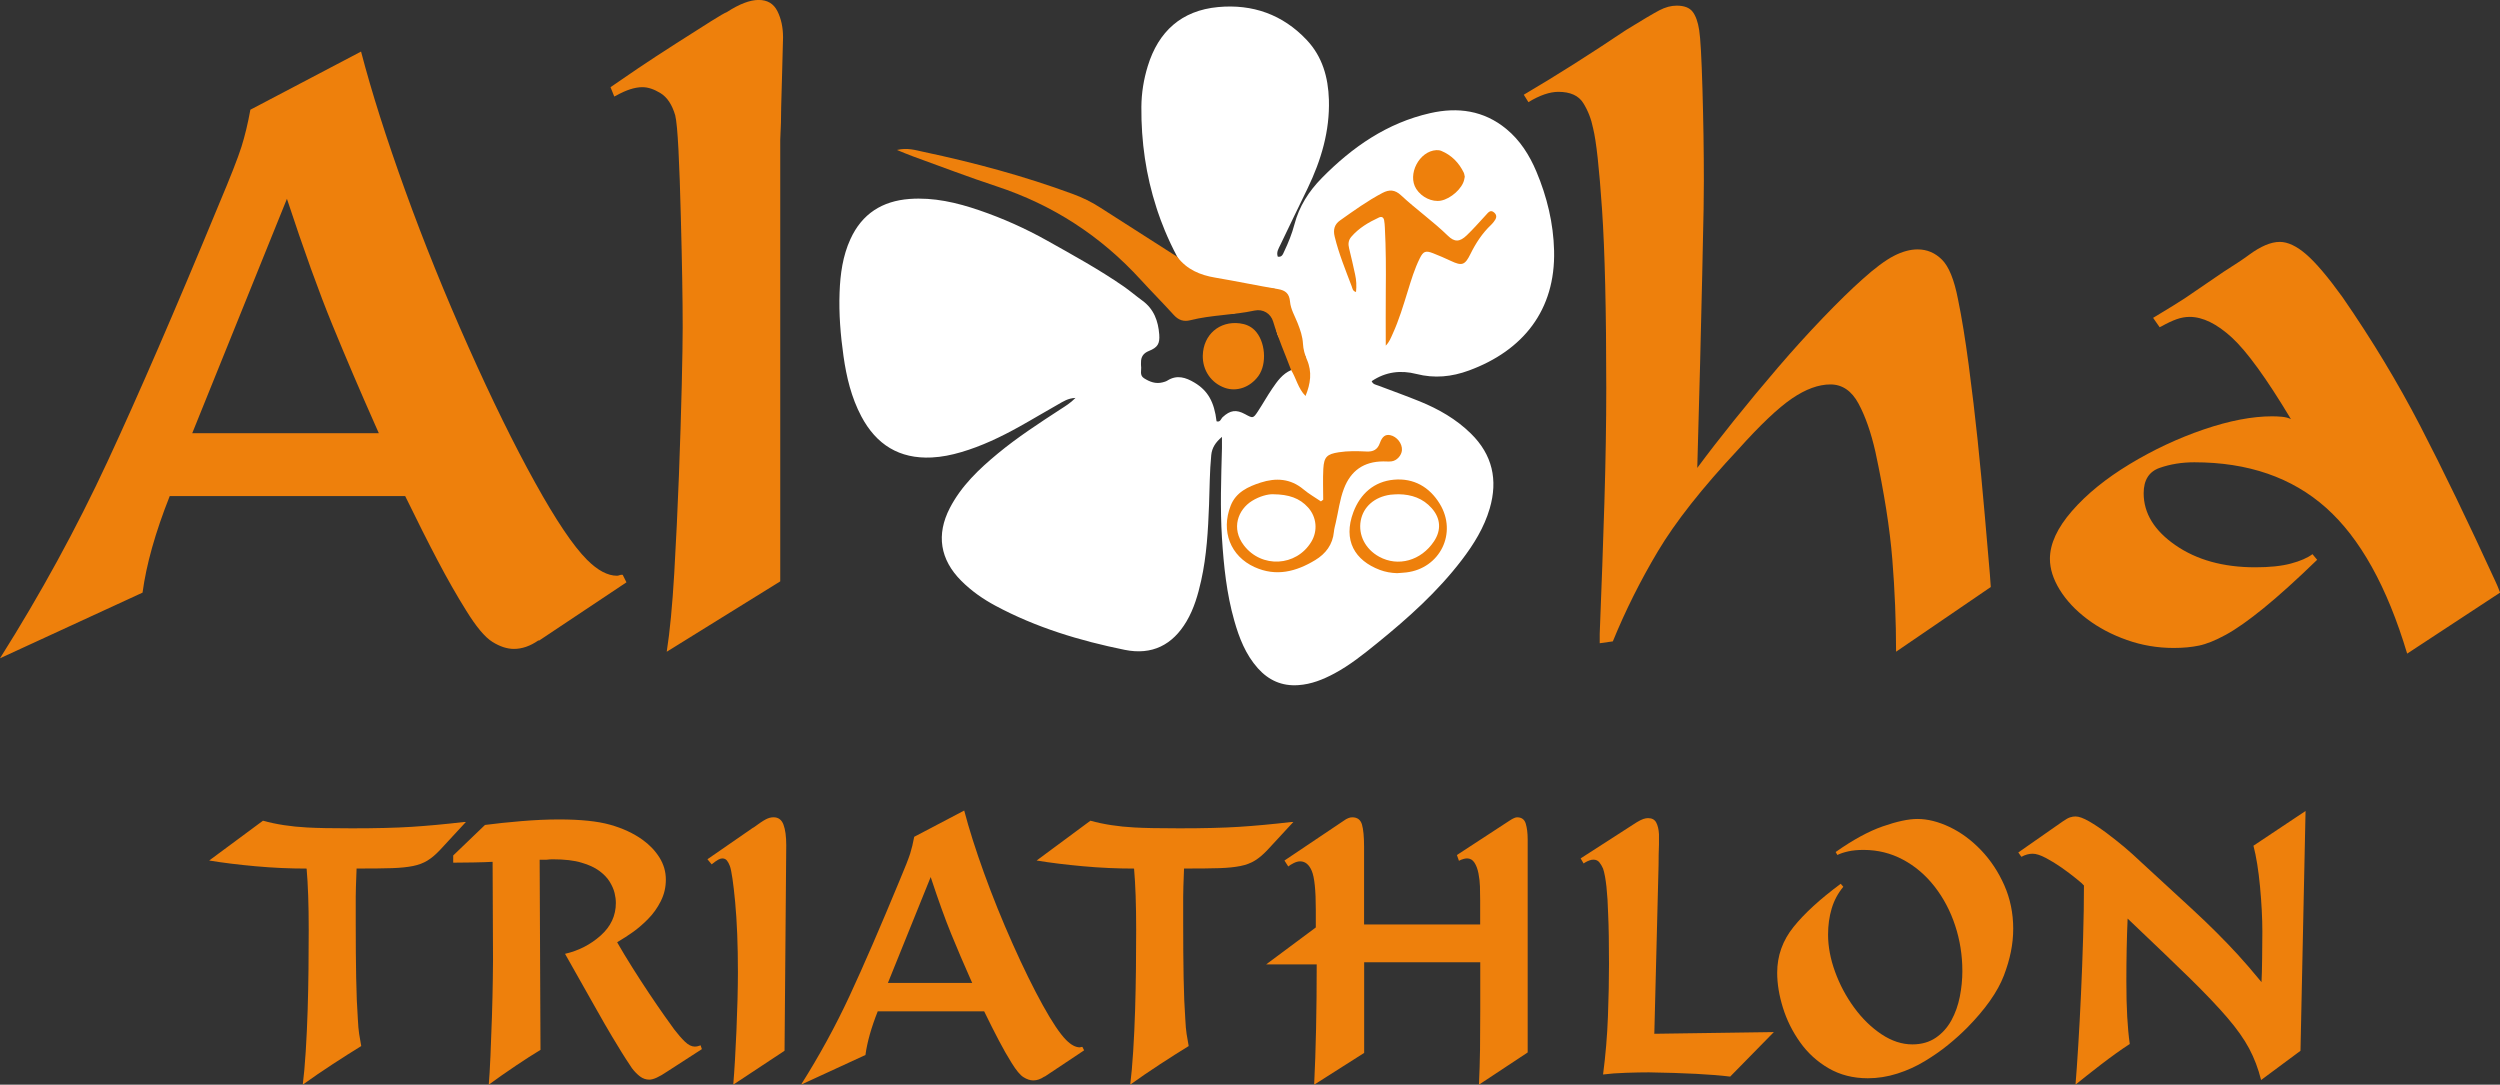 <?xml version="1.0" encoding="UTF-8"?>
<svg id="alt_dark_background" xmlns="http://www.w3.org/2000/svg" viewBox="0 0 911.99 395.68">
  <rect x="0" y="0" width="911.99" height="395.68" fill="#333333" stroke="none"/>
  <defs>
    <style>
      .cls-1, .cls-2 {
        fill: #ee800c;
      }

      .cls-1, .cls-2, .cls-3, .cls-4 {
        stroke-width: 0px;
      }

      .cls-2, .cls-3 {
        fill-rule: evenodd;
      }

      .cls-3 {
        fill: #fff;
      }

      .cls-4 {
        fill: #ee800c;
      }
    </style>
  </defs>
  <g id="triathlon_var2-3" data-name="triathlon_var2">
    <g>
      <g id="Letters">
        <path id="Letter_a" data-name="Letter a" class="cls-4" d="M878.12,238.43c-7.3-24.4-17.16-42.13-29.59-53.2-12.43-11.06-28.45-16.59-48.06-16.59-4.56,0-8.78.69-12.66,2.05-3.88,1.37-5.81,4.45-5.81,9.24,0,7.3,3.87,13.63,11.63,18.98,7.75,5.36,17.44,8.04,29.08,8.04,5.24,0,9.58-.45,13-1.37,3.42-.91,6.04-2.05,7.87-3.42l1.71,2.05c-7.52,7.3-14.03,13.17-19.5,17.62-5.47,4.45-10.09,7.7-13.85,9.75-3.76,2.05-7.01,3.36-9.75,3.93-2.74.57-5.81.86-9.24.86-5.93,0-11.63-.97-17.1-2.91-5.47-1.93-10.32-4.5-14.54-7.7-4.22-3.19-7.52-6.72-9.92-10.6-2.39-3.87-3.59-7.64-3.59-11.29,0-5.47,2.68-11.29,8.04-17.45,5.36-6.16,12.37-11.85,21.04-17.1,8.66-5.24,17.67-9.46,27.03-12.66,9.35-3.19,17.67-4.79,24.97-4.79,1.14,0,2.33.06,3.59.17,1.25.12,2.34.4,3.25.85-8.89-14.82-16.08-24.74-21.55-29.76-5.47-5.01-10.6-7.53-15.39-7.53-1.6,0-3.2.29-4.79.86-1.6.57-3.42,1.43-5.47,2.57l-.69.34-2.39-3.42c5.7-3.42,9.58-5.82,11.63-7.18,2.05-1.37,6.73-4.56,14.03-9.58,4.33-2.74,7.41-4.79,9.24-6.16,4.33-3.19,8.09-4.79,11.29-4.79,2.96,0,6.21,1.54,9.75,4.62,3.53,3.08,7.92,8.27,13.17,15.56,10.72,15.51,20.18,31.19,28.39,47.04,8.21,15.85,17.33,34.72,27.37,56.61.45.91,1.03,2.28,1.71,4.11l-33.87,22.24Z"/>
        <path id="Letter_h" data-name="Letter h" class="cls-4" d="M555.88,34.55c11.63-6.84,24.06-14.71,37.29-23.6,5.93-3.65,9.97-6.04,12.14-7.18,2.16-1.14,4.28-1.71,6.33-1.71,2.74,0,4.67.74,5.82,2.22,1.14,1.49,1.93,3.71,2.39,6.67.46,2.74.86,9.92,1.2,21.55.34,11.63.51,22.81.51,33.52,0,6.16-.12,13.46-.34,21.89,0,1.6-.34,16.54-1.03,44.81l-1.03,37.97c3.87-5.24,8.38-11.06,13.51-17.45,5.13-6.38,10.43-12.77,15.91-19.16,5.47-6.38,10.95-12.43,16.42-18.13,5.48-5.7,10.26-10.38,14.37-14.03,4.56-4.11,8.38-6.95,11.46-8.55,3.08-1.59,5.99-2.39,8.72-2.39,3.42,0,6.38,1.26,8.89,3.76,2.51,2.51,4.45,7.3,5.82,14.37,1.37,6.62,2.68,14.66,3.93,24.12,1.25,9.47,2.33,18.59,3.25,27.37.91,8.78,1.76,17.79,2.57,27.03.8,9.24,1.42,16.48,1.88,21.72l.34,4.79-34.55,23.6c0-11.17-.46-22.41-1.37-33.7-.91-11.29-2.97-24.34-6.16-39.17-1.6-7.07-3.65-12.94-6.16-17.62-2.51-4.67-5.93-7.01-10.26-7.01s-9.01,1.71-14.03,5.13c-5.02,3.42-11.52,9.58-19.5,18.47-13.23,14.14-23.04,26.57-29.42,37.29-6.39,10.72-11.86,21.67-16.42,32.84l-4.79.68v-3.42c.69-17.1,1.25-33.12,1.71-48.06.45-14.93.68-28.79.68-41.56,0-28.28-.51-50-1.54-65.17-1.03-15.16-2.11-25.03-3.25-29.59-.68-3.42-1.88-6.5-3.59-9.24-1.71-2.74-4.74-4.11-9.07-4.11-3.19,0-6.84,1.26-10.95,3.76l-1.71-2.74Z"/>
        <path id="Letter_l" data-name="Letter l" class="cls-4" d="M243.22,237.75c1.14-7.3,2.05-16.82,2.74-28.57.68-11.74,1.25-23.66,1.71-35.75.45-12.09.8-23.03,1.03-32.84.23-9.8.34-16.88.34-21.21,0-10.03-.23-23.49-.68-40.37-.23-9.35-.51-17.39-.85-24.12-.34-6.72-.74-11-1.2-12.83-1.14-3.88-2.91-6.55-5.3-8.04-2.39-1.48-4.62-2.22-6.67-2.22-2.74,0-5.93,1.03-9.58,3.08l-.68.34-1.37-3.42c2.28-1.59,5.53-3.82,9.75-6.67,4.22-2.85,9.01-5.99,14.37-9.41,5.36-3.42,9.58-6.1,12.66-8.04,3.08-1.94,4.96-3.02,5.64-3.25,4.56-2.96,8.43-4.45,11.63-4.45s5.47,1.37,6.84,4.11c1.37,2.74,2.05,5.93,2.05,9.58,0,1.37-.12,5.7-.34,13-.23,7.07-.34,11.18-.34,12.32,0,3.88-.12,7.87-.34,11.97v161.12l-41.39,25.66Z"/>
        <path id="Letter_A" data-name="Letter A" class="cls-4" d="M61.92,180.96c-5.25,13.23-8.55,24.97-9.92,35.23L0,240.14c14.82-23.49,27.88-47.38,39.17-71.67,11.29-24.29,24.8-55.47,40.54-93.56,4.33-10.26,7.12-17.39,8.38-21.38,1.25-3.99,2.34-8.49,3.25-13.51l40.37-21.21c3.87,14.83,9.24,31.7,16.08,50.63,6.84,18.93,14.54,37.97,23.09,57.13,8.55,19.16,16.64,35.64,24.29,49.43,7.64,13.8,13.97,23.21,18.99,28.22,3.87,3.88,7.53,5.81,10.95,5.81.23,0,.68-.11,1.37-.34h.68l1.37,2.74-31.81,21.21h-.34c-2.97,2.05-5.93,3.08-8.89,3.08-2.51,0-5.13-.86-7.87-2.57-2.74-1.71-5.93-5.53-9.58-11.46-3.42-5.47-6.9-11.57-10.43-18.3-3.54-6.72-7.47-14.54-11.8-23.43H61.92ZM70.13,158.04h68.07l-1.37-3.08c-5.47-12.32-10.66-24.46-15.57-36.43-4.91-11.97-10.43-27.31-16.59-46.01l-34.55,85.52Z"/>
      </g>
      <g id="Triathlon">
        <path class="cls-1" d="M95.93,299.39c4.84,1.34,10.2,2.16,16.07,2.47,3.61.21,9.07.31,16.38.31,8.76,0,16-.18,21.72-.54,5.72-.36,12.13-.95,19.24-1.78h.62l-9.43,10.2c-1.55,1.65-3.07,2.94-4.56,3.86-1.5.93-3.27,1.6-5.33,2.01-2.06.41-4.56.67-7.5.77-2.94.1-7.29.15-13.06.15-.21,5.26-.31,8.68-.31,10.28v9.2c0,7.73.05,14.5.16,20.32.1,5.82.31,10.9.62,15.22.1,2.16.26,3.92.46,5.26.21,1.34.46,2.83.77,4.48-3.19,1.96-6.65,4.15-10.36,6.57-3.71,2.42-7.37,4.92-10.97,7.5.41-3.2.77-7.24,1.08-12.13.31-4.89.54-9.89.7-14.99s.26-10.12.31-15.07c.05-4.95.08-9.74.08-14.37,0-9.07-.26-16.48-.77-22.26-6.18,0-12.39-.28-18.62-.85-6.24-.56-11.88-1.26-16.92-2.09l19.63-14.53Z"/>
        <path class="cls-1" d="M197.16,383c-2.58,1.55-5.59,3.48-9.04,5.8-3.45,2.32-6.72,4.61-9.82,6.88.21-2.37.41-5.87.62-10.51.2-4.64.39-9.43.54-14.37.15-4.95.26-9.38.31-13.29.05-3.91.08-6.34.08-7.26l-.15-35.86c-1.86.1-4.23.18-7.11.23-2.89.05-5.31.08-7.26.08v-2.63l11.59-11.13c3.91-.51,8.32-.98,13.21-1.39,4.89-.41,9.51-.62,13.83-.62,7.83,0,14.04.64,18.62,1.93,4.58,1.29,8.52,3.12,11.82,5.49,2.57,1.85,4.64,4.02,6.18,6.49,1.54,2.47,2.32,5.15,2.32,8.04s-.62,5.41-1.85,7.88c-1.24,2.47-2.81,4.66-4.71,6.57-1.91,1.91-3.74,3.48-5.49,4.71-1.75,1.24-3.5,2.37-5.25,3.4l-.46.31c1.65,2.89,3.48,5.93,5.49,9.12,2.01,3.2,4.04,6.34,6.11,9.43,2.06,3.09,3.97,5.87,5.72,8.35,1.75,2.47,2.94,4.12,3.55,4.95,1.34,1.75,2.63,3.22,3.86,4.41,1.24,1.19,2.42,1.78,3.55,1.78.72,0,1.44-.16,2.16-.46l.46,1.39-12.67,8.19c-2.89,1.96-5.05,2.94-6.49,2.94-1.24,0-2.37-.39-3.4-1.16-1.03-.77-2.01-1.78-2.94-3.01-1.65-2.47-2.89-4.38-3.71-5.72-.83-1.34-1.98-3.25-3.48-5.72-1.5-2.47-3.76-6.41-6.8-11.82-3.04-5.41-6.52-11.56-10.43-18.47,4.95-1.13,9.27-3.35,12.98-6.65,3.71-3.3,5.56-7.26,5.56-11.9,0-1.13-.15-2.34-.46-3.63-.31-1.29-.9-2.65-1.78-4.1-.88-1.44-2.16-2.78-3.86-4.02s-3.84-2.21-6.41-2.94c-2.58-.82-6.13-1.24-10.66-1.24-.52,0-1.24.05-2.16.16h-2.47l.31,69.4Z"/>
        <path class="cls-1" d="M267.49,395.68c.2-2.37.41-5.33.62-8.89.2-3.56.39-7.13.54-10.74.15-3.61.28-7.37.39-11.28.1-3.91.15-7.26.15-10.05,0-9.99-.34-18.52-1-25.58-.67-7.06-1.31-11.46-1.93-13.21-.31-.82-.67-1.49-1.08-2.01-.41-.51-.98-.77-1.7-.77-.41,0-.9.15-1.47.46-.57.31-1.37.88-2.4,1.7l-1.54-1.86,16.54-11.44.31-.16c1.96-1.44,3.42-2.42,4.41-2.94.98-.52,1.93-.77,2.86-.77,1.75,0,2.96.9,3.63,2.71.67,1.8,1,4.3,1,7.5l-.62,74.96-18.7,12.36Z"/>
        <path class="cls-1" d="M320.19,368.94c-2.37,5.98-3.86,11.28-4.48,15.92l-23.49,10.82c6.7-10.61,12.6-21.41,17.7-32.38,5.1-10.97,11.2-25.06,18.32-42.27,1.96-4.64,3.22-7.86,3.79-9.66.56-1.8,1.06-3.84,1.47-6.11l18.24-9.58c1.75,6.7,4.17,14.32,7.26,22.87,3.09,8.55,6.57,17.16,10.43,25.81,3.86,8.66,7.52,16.1,10.97,22.33,3.45,6.24,6.31,10.49,8.58,12.75,1.75,1.75,3.4,2.63,4.95,2.63.1,0,.31-.05.62-.15h.31l.62,1.24-14.37,9.58h-.15c-1.34.93-2.68,1.39-4.02,1.39-1.13,0-2.32-.39-3.55-1.16-1.24-.77-2.68-2.5-4.33-5.18-1.55-2.47-3.12-5.23-4.71-8.27-1.6-3.04-3.38-6.57-5.33-10.59h-38.8ZM323.9,358.58h30.76l-.62-1.39c-2.47-5.56-4.82-11.05-7.03-16.46-2.22-5.41-4.71-12.34-7.5-20.79l-15.61,38.64Z"/>
        <path class="cls-1" d="M397.78,299.39c4.84,1.34,10.2,2.16,16.07,2.47,3.61.21,9.07.31,16.38.31,8.76,0,16-.18,21.72-.54,5.72-.36,12.13-.95,19.24-1.78h.62l-9.43,10.2c-1.55,1.65-3.07,2.94-4.56,3.86-1.5.93-3.27,1.6-5.33,2.01-2.06.41-4.56.67-7.5.77-2.94.1-7.29.15-13.06.15-.21,5.26-.31,8.68-.31,10.28v9.2c0,7.73.05,14.5.16,20.32.1,5.82.31,10.9.62,15.22.1,2.16.26,3.92.46,5.26.21,1.34.46,2.83.77,4.48-3.19,1.96-6.65,4.15-10.36,6.57-3.71,2.42-7.37,4.92-10.97,7.5.41-3.2.77-7.24,1.08-12.13.31-4.89.54-9.89.7-14.99.15-5.1.26-10.12.31-15.07.05-4.95.08-9.74.08-14.37,0-9.07-.26-16.48-.77-22.26-6.18,0-12.39-.28-18.62-.85-6.24-.56-11.88-1.26-16.92-2.09l19.63-14.53Z"/>
        <path class="cls-1" d="M461.92,351.78l18.08-13.45v-6.49c0-7.11-.49-11.82-1.47-14.14-.98-2.32-2.4-3.48-4.25-3.48-.72,0-1.5.21-2.32.62-.83.41-1.49.83-2.01,1.24l-1.39-2.16,21.64-14.53c1.13-.82,2.16-1.24,3.09-1.24,1.85,0,3.04.88,3.55,2.63.51,1.75.77,4.48.77,8.19v28.28h42.35v-8.66c0-1.96-.03-3.71-.08-5.26-.05-1.54-.23-3.11-.54-4.71-.31-1.6-.8-2.91-1.47-3.94-.67-1.03-1.57-1.54-2.7-1.54-.72,0-1.65.26-2.78.77l-.15.16-.77-2.16,19.17-12.52c1.24-.82,2.16-1.24,2.78-1.24,1.65,0,2.71.77,3.17,2.32.46,1.55.7,3.45.7,5.72v77.74l-17.77,11.75c.2-4.33.33-8.66.39-12.98.05-4.33.08-9.12.08-14.37v-17.31h-42.35v33.08l-18.24,11.59c.62-12.57.93-27.2.93-43.89h-18.39Z"/>
        <path class="cls-1" d="M647.08,376.51l-15.92,16.23c-6.6-.82-16.49-1.34-29.68-1.55-2.27,0-5.02.05-8.27.16-3.25.1-6.05.31-8.42.62.93-7.11,1.52-14.17,1.78-21.17.26-7.01.39-13.39.39-19.17,0-7.52-.1-13.55-.31-18.08-.1-3.81-.31-7.16-.62-10.05-.31-2.88-.72-5.1-1.24-6.65-.41-.93-.88-1.7-1.39-2.32-.52-.62-1.24-.93-2.16-.93-.83,0-1.85.36-3.09,1.08-.21.1-.36.21-.46.31l-1.08-1.85,20.4-13.14c1.03-.62,1.85-1.03,2.47-1.24.62-.2,1.18-.31,1.7-.31,1.44,0,2.45.54,3.01,1.62.57,1.08.9,2.5,1,4.25v3.71c-.1,2.47-.15,5-.15,7.57l-1.55,61.52,43.59-.62Z"/>
        <path class="cls-1" d="M672.43,323.5c-1.96,2.37-3.38,5.02-4.25,7.96-.88,2.94-1.31,6.11-1.31,9.5,0,4.33.85,8.84,2.55,13.52,1.7,4.69,4.02,9.04,6.95,13.06,2.94,4.02,6.26,7.26,9.97,9.74,3.71,2.47,7.47,3.71,11.28,3.71,3.3,0,6.13-.8,8.5-2.4,2.37-1.6,4.27-3.71,5.72-6.34,1.44-2.63,2.47-5.51,3.09-8.66.62-3.14.93-6.26.93-9.35,0-5.77-.88-11.31-2.63-16.61-1.75-5.31-4.25-10.05-7.5-14.22-3.25-4.17-7.09-7.44-11.52-9.81-4.43-2.37-9.22-3.56-14.37-3.56-2.16,0-4.05.18-5.64.54-1.6.36-2.91.8-3.94,1.31l-.62-1.08c6.28-4.43,12-7.55,17.16-9.35,5.15-1.8,9.38-2.71,12.67-2.71,3.71,0,7.62.98,11.75,2.94,4.12,1.96,7.93,4.77,11.44,8.42,3.5,3.66,6.34,7.94,8.5,12.83,2.16,4.9,3.25,10.18,3.25,15.84s-1.14,11.16-3.4,17.08c-2.27,5.93-6.75,12.29-13.45,19.09-2.16,2.16-4.48,4.25-6.96,6.26-2.47,2.01-5.28,3.97-8.42,5.87-3.14,1.91-6.49,3.43-10.05,4.56-3.55,1.13-7.14,1.7-10.74,1.7-5.36,0-10.12-1.21-14.3-3.63-4.17-2.42-7.65-5.59-10.43-9.51-2.78-3.91-4.87-8.11-6.26-12.6-1.39-4.48-2.09-8.73-2.09-12.75,0-6.18,1.98-11.75,5.95-16.69,3.97-4.95,9.71-10.2,17.23-15.77l.93,1.08Z"/>
        <path class="cls-1" d="M752.65,299.54c1.03-.72,1.88-1.18,2.55-1.39.67-.21,1.31-.31,1.93-.31,1.24,0,2.88.59,4.95,1.78,2.06,1.19,4.22,2.63,6.49,4.33,2.27,1.7,4.38,3.38,6.34,5.02,1.96,1.65,3.97,3.45,6.03,5.41l.16.15c8.96,8.24,15.12,13.91,18.47,17,3.35,3.09,6.36,5.98,9.04,8.66,2.68,2.68,5.23,5.33,7.65,7.96,2.42,2.63,5.33,6,8.73,10.12.1-1.65.18-4.51.23-8.58.05-4.07.08-7.34.08-9.81,0-4.95-.29-10.43-.85-16.46-.57-6.03-1.37-11-2.4-14.91l19.01-12.67-1.85,87.48-14.37,10.66c-1.03-4.12-2.47-7.93-4.33-11.44-1.86-3.5-4.54-7.29-8.04-11.36-3.5-4.07-7.94-8.73-13.29-13.99-5.36-5.25-13.04-12.62-23.03-22.1-.31,7.21-.46,14.84-.46,22.87,0,4.95.1,9.25.31,12.91.2,3.66.51,6.98.93,9.97-3.19,2.06-6.72,4.59-10.59,7.57-3.86,2.99-6.93,5.41-9.2,7.26.31-3.71.64-8.47,1-14.3.36-5.82.7-12.08,1-18.78.31-6.7.56-13.52.77-20.48.21-6.96.31-13.32.31-19.09-.21-.31-1.14-1.13-2.78-2.47-1.65-1.34-3.43-2.68-5.33-4.02-1.91-1.34-3.84-2.52-5.8-3.56-1.96-1.03-3.56-1.54-4.79-1.54-1.34,0-2.68.36-4.02,1.08h-.15l-1.08-1.54,16.38-11.44Z"/>
      </g>
      <path id="Flower" class="cls-3" d="M429.47,93.71c-3.76-7.06-5.96-13.04-7.12-16.47-.22-.67-.38-1.16-.48-1.47-3.82-11.79-5.6-24.07-5.5-36.78.04-5.04.84-10.02,2.32-14.84,3.89-12.71,12.34-20.33,25.66-21.57,12.55-1.17,23.58,2.69,32.35,12.02,5.73,6.08,7.83,13.66,8.08,21.77.35,11.43-2.83,22.09-7.74,32.29-3.32,6.89-6.69,13.76-9.97,20.67-.61,1.3-1.54,2.63-.94,4.3,1.55.28,1.89-.94,2.34-1.9,1.52-3.18,2.83-6.46,3.73-9.85,1.74-6.63,5.26-12.13,10.02-16.96,11.14-11.31,23.8-20.09,39.53-23.65,10.05-2.28,19.52-.99,27.73,5.76,5.06,4.16,8.47,9.58,10.99,15.56,3.89,9.23,6.22,18.9,6.46,28.89.52,21.65-11.31,36.41-31.04,43.67-6.29,2.32-12.59,2.96-19.2,1.27-5.65-1.44-11.2-.83-16.3,2.63.46,1.19,1.51,1.27,2.37,1.6,5.04,1.91,10.13,3.73,15.13,5.76,6.91,2.81,13.32,6.47,18.7,11.76,7.86,7.72,9.9,16.9,6.86,27.32-2.04,6.98-5.81,13.06-10.18,18.78-8.84,11.58-19.6,21.21-30.85,30.33-4.98,4.03-9.98,8.06-15.67,11.1-4.12,2.2-8.38,3.92-13.15,4.24-5.98.41-10.8-1.77-14.72-6.14-4.47-5-6.83-11.08-8.62-17.4-2.8-9.84-3.84-19.95-4.49-30.12-.69-10.93-.29-21.86,0-32.79.03-1.2,0-2.4,0-4.12-2.39,2.05-3.64,3.99-3.91,6.65-.59,6.02-.57,12.05-.8,18.08-.35,9.29-.85,18.58-2.88,27.7-1.15,5.16-2.6,10.22-5.31,14.83-5.11,8.69-12.63,12.45-22.55,10.44-16.41-3.33-32.38-8.15-47.22-16.12-4.56-2.45-8.77-5.4-12.44-9.08-7.73-7.74-9.18-16.84-4.17-26.53,4.19-8.1,10.65-14.23,17.57-19.94,7.19-5.93,14.98-11,22.78-16.08,1.77-1.15,3.61-2.23,5.5-4.16-2.78.11-4.54,1.35-6.34,2.36-4.71,2.64-9.33,5.45-14.05,8.07-6.81,3.79-13.82,7.16-21.34,9.36-3.5,1.03-7.06,1.76-10.72,1.94-11.83.58-20.23-4.7-25.69-15.02-3.63-6.87-5.41-14.31-6.49-21.92-1.09-7.72-1.73-15.49-1.43-23.3.25-6.68,1.13-13.26,3.96-19.43,4.23-9.25,11.6-13.9,21.57-14.64,8.81-.65,17.22,1.32,25.48,4.15,8.57,2.94,16.82,6.63,24.72,11.06,9.42,5.28,18.9,10.49,27.8,16.63,2.38,1.64,4.57,3.54,6.91,5.24,4.23,3.07,5.8,7.45,6.17,12.38.25,3.36-.6,4.72-3.74,5.98-2.05.82-2.98,2.16-2.91,4.31.01.38-.05.76.01,1.13.27,1.53-.68,3.39,1.07,4.51,2.06,1.32,4.27,2.17,6.78,1.52.6-.15,1.24-.33,1.76-.66,3.49-2.2,6.7-1.15,9.88.75,4.85,2.9,7.22,7,8.06,14.11,1.38.46,1.59-.93,2.23-1.52,2.75-2.53,4.92-2.86,8.18-1.08,2.85,1.56,2.94,1.59,4.67-1.02,1.8-2.72,3.38-5.59,5.22-8.29,1.84-2.69,3.72-5.4,6.9-6.76,1.06-.17,1.9-.46,2.46-.71,1.29-.55,2.59-1.07,2.9-2.33.17-.7-.01-1.47-.07-1.65-.06-.17-.09-.56-.69-1.32-.76-.97-1.19-1.53-1.98-1.93-.64-.32-.9-.25-1.91-.48-1.09-.24-2.73-.6-4.08-2.03-.74-.79-1.17-1.53-1.39-2.07-.14-.35-.53-1.21-.75-3.11-.12-1-.23-2.04-.22-3.54.02-1.89.21-2.31.56-5.55.32-2.92.36-4.13-.44-4.71-.69-.5-1.8-.26-2.04-.18-.98.3-1.34.95-1.96,1.73-.23.29-1.85,2.33-2.81,3.31-1.72,1.75-3.69,2.47-5.41,3.11-1.07.39-2.51.76-4.21.89,0,0-2.79.33-5.48-.76-3.09-1.26-4.35-3.75-7.85-9.74-4.9-8.37-4.12-6.38-6.16-10.21Z"/>
      <g id="Swimmer">
        <path id="Swimmer_body" data-name="Swimmer body" class="cls-2" d="M429.47,93.71c3.47,4.59,8.27,6.63,13.8,7.56,7.66,1.29,15.27,2.9,22.94,4.19,2.78.47,4.14,1.67,4.39,4.59.24,2.75,1.74,5.21,2.75,7.77.96,2.45,1.83,4.88,1.97,7.59.1,1.96.66,4,1.45,5.81,1.94,4.47,1.31,8.76-.52,13.24-2.7-2.71-3.38-6.44-5.26-9.48-2.2-5.87-4.76-11.6-6.54-17.65-.88-2.99-3.75-4.69-6.77-4.04-7.75,1.68-15.75,1.58-23.45,3.53-2.42.62-4.33-.03-6.05-1.93-3.96-4.38-8.14-8.56-12.12-12.92-14.55-15.92-32.01-27.24-52.52-34-10.24-3.37-20.31-7.24-30.46-10.91-1.75-.63-3.45-1.37-5.87-2.35,3.78-.91,6.77.07,9.63.68,18.55,3.93,36.83,8.84,54.63,15.42,3.43,1.27,6.69,2.85,9.76,4.83,9.4,6.04,18.82,12.04,28.24,18.06Z"/>
        <path id="Swimmer_head" data-name="Swimmer head" class="cls-2" d="M438.78,129.64c.18-7.53,6.07-12.64,13.52-11.68,2.02.26,3.86.98,5.36,2.47,3.94,3.89,4.65,12.24,1.41,16.72-2.99,4.12-7.87,5.86-12.2,4.35-5.05-1.76-8.23-6.42-8.1-11.86Z"/>
      </g>
      <g id="Runner">
        <path id="Runner_body" data-name="Runner body" class="cls-2" d="M505.52,126.1c0-6.93-.05-13.53.01-20.14.08-7.66.06-15.32-.34-22.97-.05-.87-.1-1.76-.26-2.61-.19-1.05-.85-1.52-1.89-1.04-3.78,1.75-7.34,3.83-10.1,7.05-1.06,1.24-1.2,2.64-.79,4.23.81,3.15,1.47,6.35,2.19,9.53.47,2.08.56,4.16.33,6.37-1.25-.32-1.28-1.29-1.57-2.05-2.26-5.98-4.69-11.88-6.21-18.13-.64-2.61-.06-4.5,1.96-5.93,5.02-3.55,10-7.16,15.47-10.03,2.48-1.3,4.53-1.22,6.76.86,5.51,5.14,11.69,9.49,17.1,14.76,2.44,2.38,4.31,2.31,6.88-.15,2.45-2.34,4.67-4.91,6.98-7.39.86-.92,1.66-2.16,3.07-.89,1.22,1.11.68,2.26-.17,3.32-.31.39-.63.79-.99,1.13-3.24,3.06-5.61,6.72-7.57,10.7-1.99,4.05-3.1,4.34-7.07,2.48-2.16-1.01-4.34-1.97-6.56-2.83-2.67-1.04-3.54-.71-4.81,1.84-1.91,3.83-3.13,7.92-4.39,11.99-1.63,5.27-3.21,10.57-5.51,15.6-.65,1.42-1.19,2.95-2.52,4.29Z"/>
        <path id="Runner_head" data-name="Runner head" class="cls-2" d="M534.35,64.44c-.06.32-.13.69-.21,1.05-.64,3.2-4.85,7.01-8.51,7.7-3.19.6-7.04-1.23-8.99-4.27-3.35-5.25,1.08-13.82,7.34-14.15.61-.03,1.27.05,1.82.28,3.74,1.57,6.39,4.29,8.16,7.9.22.44.25.96.38,1.5Z"/>
      </g>
      <g id="Cyclist">
        <path id="Cyclist_back" data-name="Cyclist back" class="cls-2" d="M482.7,182.32c0-3.76-.16-7.53.04-11.28.24-4.39,1.35-5.38,5.62-6.05,3.37-.53,6.76-.44,10.14-.28,2.41.12,4.01-.63,4.88-3.11.88-2.49,2.11-3.19,3.75-2.86,2.45.5,4.46,3.07,4.29,5.48-.13,1.91-1.87,3.85-3.79,4.08-.99.12-2.01.02-3.01.02-7.06.03-11.85,3.32-14.38,9.97-1.52,4-2,8.27-2.97,12.41-.26,1.1-.57,2.2-.67,3.31-.44,4.65-2.98,7.98-6.79,10.29-6.95,4.22-14.26,6.16-22.16,2.57-8.78-3.99-12.34-13.07-8.71-22.4,1.91-4.91,6.36-6.96,10.96-8.44,5.53-1.77,10.85-1.5,15.6,2.49,1.96,1.65,4.23,2.93,6.36,4.38.28-.2.56-.4.83-.6ZM464.44,180.29c-1.94-.05-4.94.73-7.68,2.42-5.1,3.14-7.77,10.02-2.97,16.27,6.44,8.38,19.08,7.72,24.56-1.32,2.44-4.02,1.98-9.05-1.19-12.56-3.06-3.39-6.98-4.74-12.73-4.8Z"/>
        <path id="Cyclist_front" data-name="Cyclist front" class="cls-2" d="M509.63,209.09c-2.16-.07-4.28-.44-6.27-1.19-9.12-3.44-13.54-10.77-9.65-21.09,2.52-6.66,7.51-11.16,14.77-11.82,7.21-.65,12.98,2.64,16.74,8.8,6.5,10.64.11,23.57-12.22,25.03-1.12.13-2.25.18-3.37.27ZM510.21,180.3c-1,.05-2.01.04-3,.17-5.79.8-9.91,4.42-10.82,9.47-.95,5.23,1.67,10.37,6.71,13.14,6.91,3.81,15.33,1.45,20.02-5.61,2.71-4.08,2.44-8.38-.83-12.07-3.2-3.62-7.36-5.03-12.07-5.1Z"/>
      </g>
    </g>
  </g>
</svg>